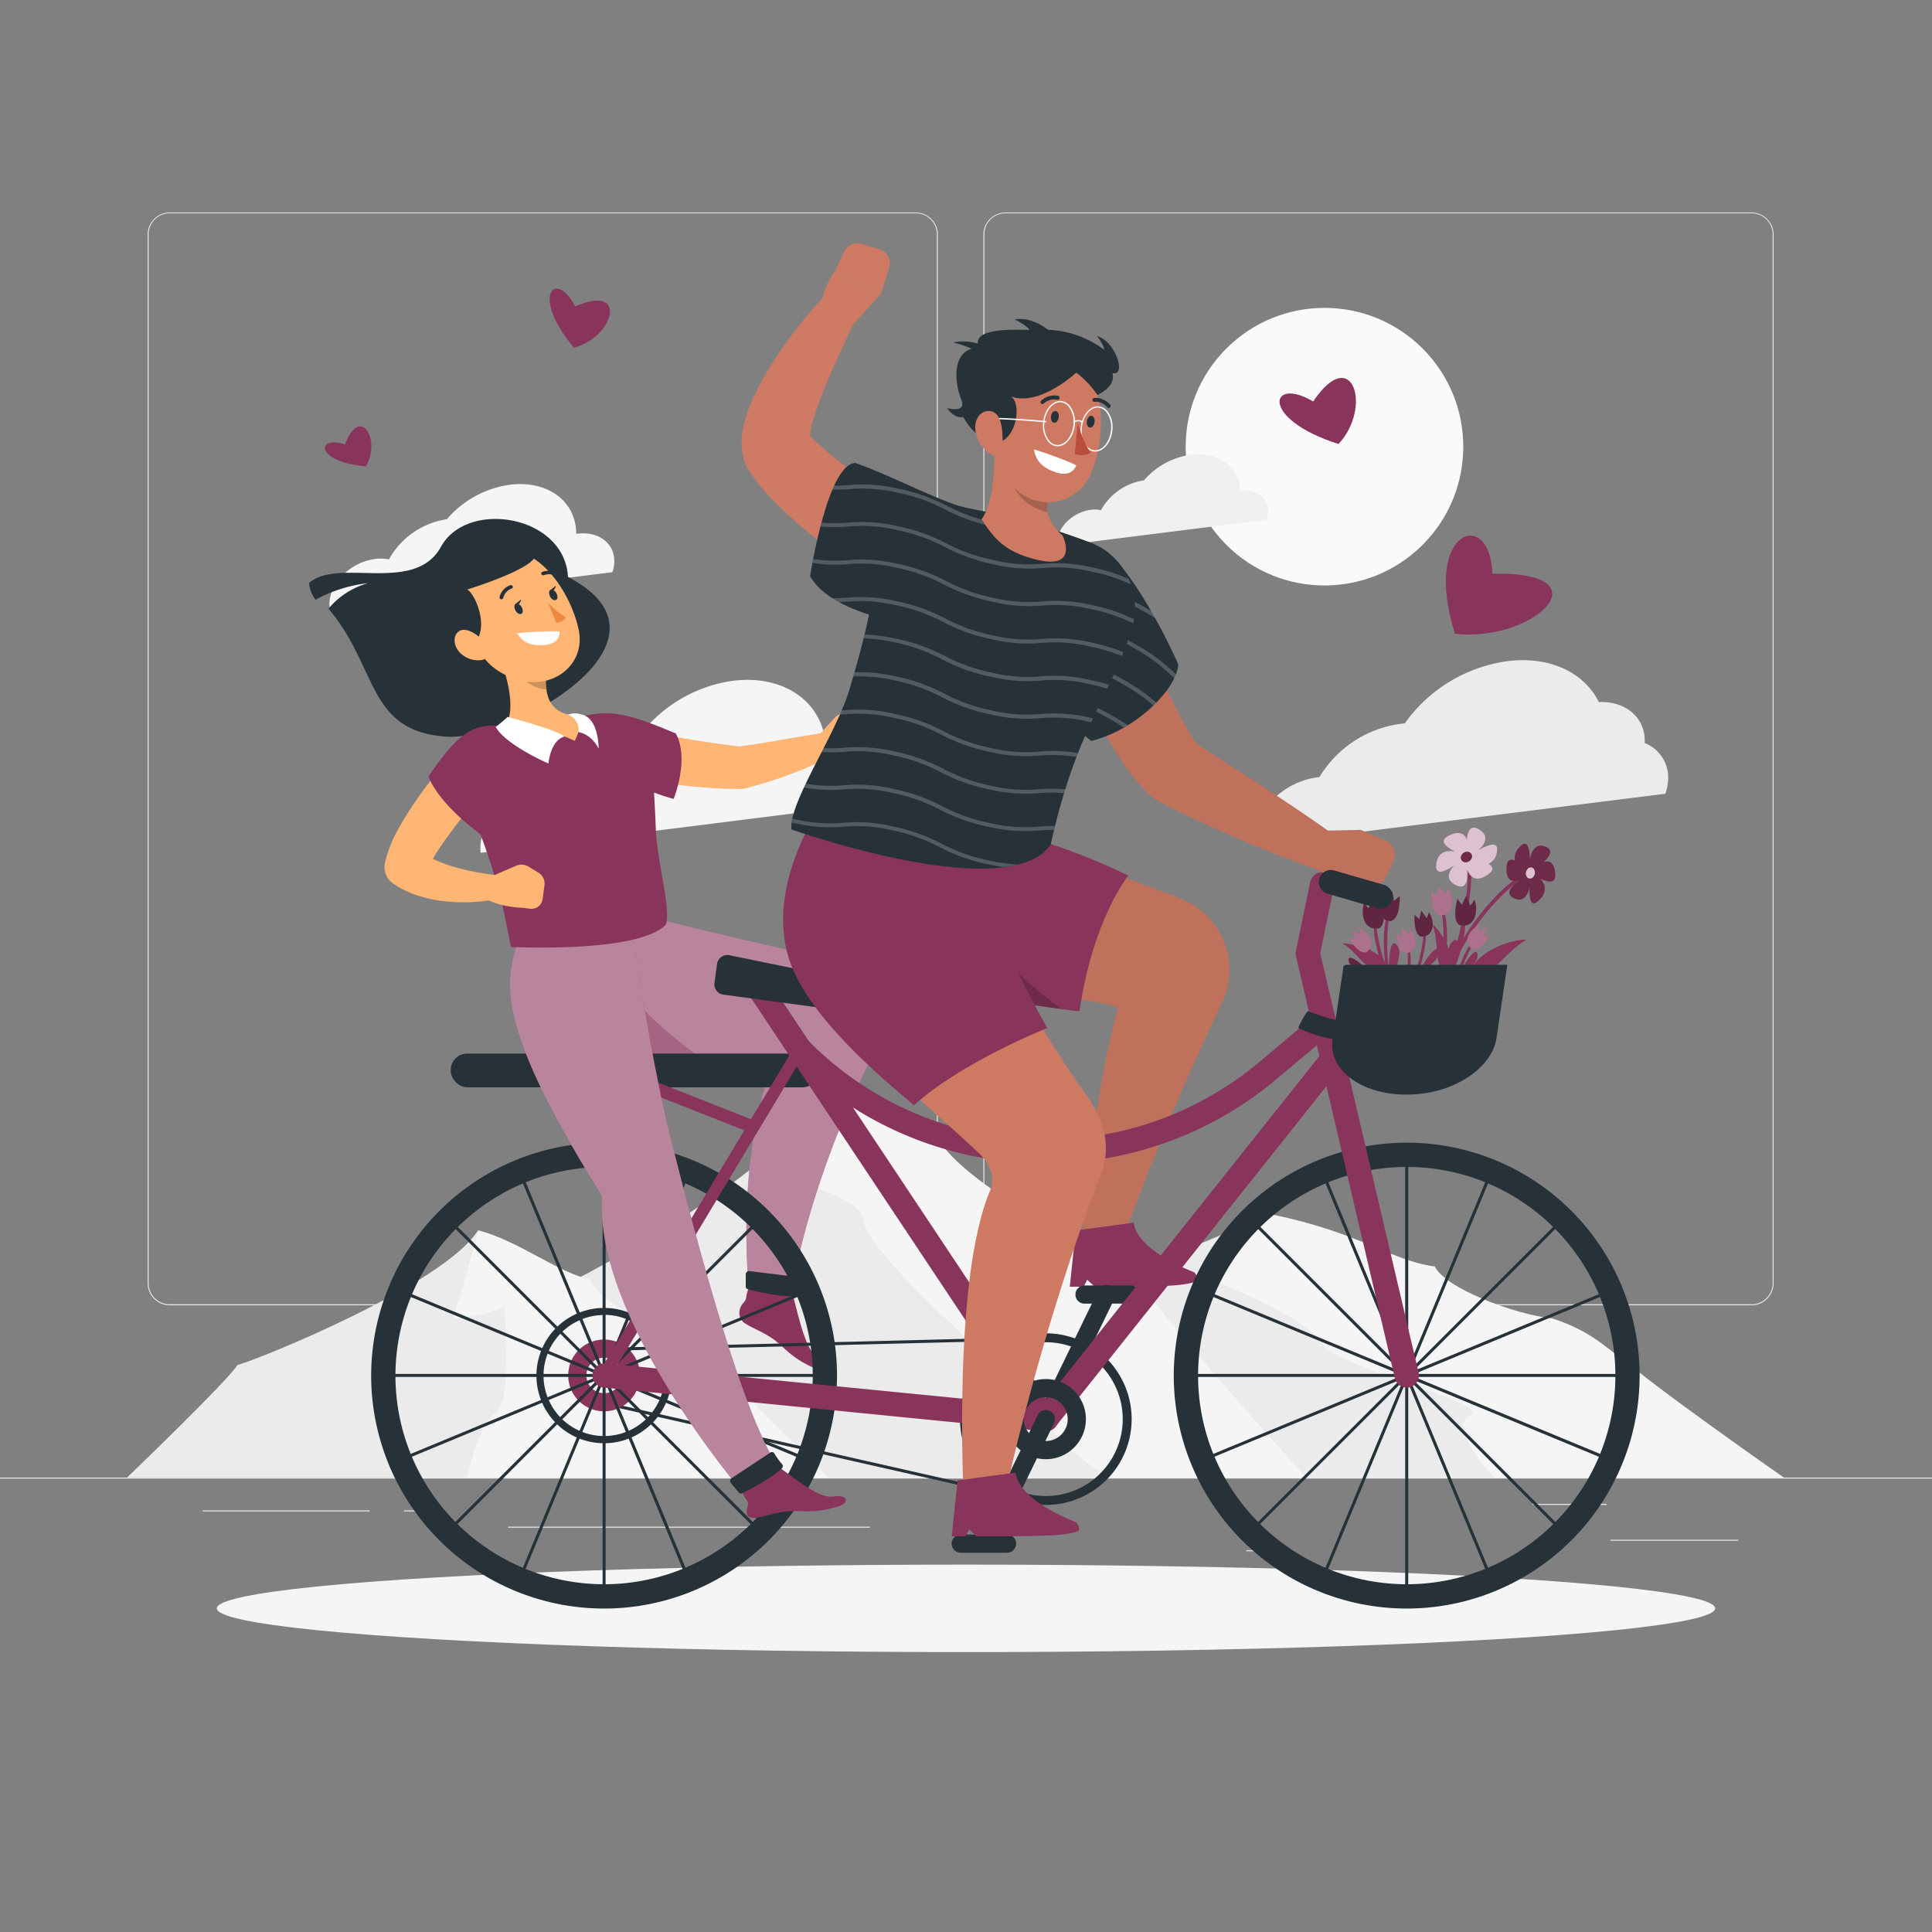 <svg xmlns="http://www.w3.org/2000/svg" viewBox="0 0 500 500"><rect x="0" y="0" width="500" height="500" fill="#808080" stroke="none"/><g id="freepik--background-complete--inject-123"><rect y="382.4" width="500" height="0.25" style="fill:#ebebeb"></rect><rect x="416.78" y="398.49" width="33.12" height="0.25" style="fill:#ebebeb"></rect><rect x="322.53" y="401.21" width="8.69" height="0.25" style="fill:#ebebeb"></rect><rect x="396.59" y="389.21" width="19.19" height="0.25" style="fill:#ebebeb"></rect><rect x="52.46" y="390.89" width="43.19" height="0.25" style="fill:#ebebeb"></rect><rect x="104.56" y="390.89" width="6.33" height="0.25" style="fill:#ebebeb"></rect><rect x="131.47" y="395.11" width="93.68" height="0.25" style="fill:#ebebeb"></rect><path d="M237,337.8H43.91a5.71,5.71,0,0,1-5.7-5.71V60.66A5.71,5.71,0,0,1,43.91,55H237a5.71,5.71,0,0,1,5.71,5.71V332.09A5.71,5.71,0,0,1,237,337.8ZM43.91,55.2a5.46,5.46,0,0,0-5.45,5.46V332.09a5.46,5.46,0,0,0,5.45,5.46H237a5.47,5.47,0,0,0,5.46-5.46V60.66A5.47,5.47,0,0,0,237,55.2Z" style="fill:#ebebeb"></path><path d="M453.31,337.8H260.21a5.72,5.72,0,0,1-5.71-5.71V60.66A5.72,5.72,0,0,1,260.21,55h193.1A5.71,5.71,0,0,1,459,60.66V332.09A5.71,5.71,0,0,1,453.31,337.8ZM260.21,55.2a5.47,5.47,0,0,0-5.46,5.46V332.09a5.47,5.47,0,0,0,5.46,5.46h193.1a5.47,5.47,0,0,0,5.46-5.46V60.66a5.47,5.47,0,0,0-5.46-5.46Z" style="fill:#ebebeb"></path><circle cx="342.78" cy="115.6" r="35.92" transform="translate(18.65 276.24) rotate(-45)" style="fill:#fafafa"></circle><path d="M420,351.42c-2.55-.48-6.57-6.49-18.22-10.19-10.22-1.11-27.93-8-30.43-13.46-11.38-1.49-19.07-8.73-42.23-13.47l-25,14.56-4.77,53.54H461.67S423.86,356,420,351.42Z" style="fill:#f5f5f5"></path><path d="M342.11,347.08c-6.68-7.56-28.48-15.82-28.48-15.82s-.68-4.35,15.44-17c-33.37,13.45-83,35.64-90.87,37.12-3.92,4.54-41.72,31-41.72,31H386.74s-12.6-12.93-6.24-16.14S342.34,353.26,342.11,347.08Z" style="fill:#ebebeb"></path><path d="M298.28,336c-2.29-.73-6.44-9.73-17-15.28C272.15,319,245.38,302.1,242.62,294c-2.39-3.67-20.46-9.67-27.93-13.62l-6.58,31.11-12.34,71H338.11S302.19,342.77,298.28,336Z" style="fill:#f5f5f5"></path><path d="M223.51,315.85c0-4.7-12.86-8.55-12.86-8.55s.49-1.05,4-27c-9.39,22.22-69.07,53.42-75.78,55.64-3,6.8-33.33,46.43-33.33,46.43h182s-11.55-5.08-20.67-19.52C263.46,357.37,224.35,325.11,223.51,315.85Z" style="fill:#ebebeb"></path><path d="M186,353.28c-1.75-.45-4.5-6.1-12.49-9.57-7-1-19.13-7.55-20.84-12.66-7.79-1.39-18.35-9.92-28.93-12.65l-6.84,19.5-13.54,44.5H214.56S188.66,357.55,186,353.28Z" style="fill:#f5f5f5"></path><path d="M130.56,337.9c-3,2.32-13.37,3.48-13.37,3.48s2.33-6.73,6.53-23c-8.55,13.93-56.89,33.49-62.25,34.88-2.69,4.27-28.58,29.12-28.58,29.12h88s2.88-13.62,7.24-16.64S130.72,343.71,130.56,337.9Z" style="fill:#ebebeb"></path><path d="M214.06,193.86c-.13,0-.26,0-.39.06,0-11.66-10.27-19.46-24-17.73a36.72,36.72,0,0,0-22.8,12.49,28.83,28.83,0,0,0-21,14.56,15.1,15.1,0,0,0-5-.16c-8.21,1-15.59,7.77-16.46,15a11.51,11.51,0,0,0,0,2.62l102.4-12.89a13.27,13.27,0,0,0,.62-2.69C228.22,197.89,222.27,192.83,214.06,193.86Z" style="fill:#f5f5f5"></path><path d="M321.1,127.08l-.2,0c0-6.18-5.45-10.31-12.74-9.39a19.49,19.49,0,0,0-12.09,6.62,15.25,15.25,0,0,0-11.13,7.71,8.08,8.08,0,0,0-2.66-.08c-4.35.55-8.26,4.12-8.72,8a5.89,5.89,0,0,0,0,1.39l54.26-6.83a7.06,7.06,0,0,0,.33-1.43C328.61,129.22,325.46,126.53,321.1,127.08Z" style="fill:#f0f0f0"></path><path d="M149.4,138.12a1.51,1.51,0,0,0-.28,0c0-8.34-7.34-13.91-17.17-12.67a26.26,26.26,0,0,0-16.3,8.92,20.63,20.63,0,0,0-15,10.4,10.87,10.87,0,0,0-3.58-.11c-5.87.74-11.14,5.55-11.76,10.76a8.38,8.38,0,0,0,0,1.87l73.17-9.21a9.32,9.32,0,0,0,.45-1.93C159.52,141,155.27,137.38,149.4,138.12Z" style="fill:#f5f5f5"></path><path d="M425.65,192.29h0c.32-6.4-4.73-10.88-11.87-10.6-3.74-7.58-12.67-12-23.75-10.57a39.06,39.06,0,0,0-26.48,16.11c-.41,0-.83.07-1.24.12a28.93,28.93,0,0,0-20.84,13.76l-.46.05c-8.21,1-15.58,7.77-16.46,15a10.88,10.88,0,0,0,0,2.61L431,205.42a13.52,13.52,0,0,0,.62-2.7A9.63,9.63,0,0,0,425.65,192.29Z" style="fill:#ebebeb"></path></g><g id="freepik--Shadow--inject-123"><ellipse id="freepik--path--inject-123" cx="250" cy="416.24" rx="193.89" ry="11.32" style="fill:#f5f5f5"></ellipse></g><g id="freepik--Characters--inject-123"><path d="M115.41,190.64c-20.55-1.44-17.55-18-30.4-33.11a20.41,20.41,0,0,1,10.22-6.6,36.42,36.42,0,0,0-13.56,4.28A8,8,0,0,1,80,150.86c7.58-6.63,27.34,3,34.12-9.35s32-8.23,32.88,7.81C178.61,165.8,132.29,191.82,115.41,190.64Z" style="fill:#263238"></path><path d="M211.07,354.19c-6.84-2.86-8.22-6-11.74-8.16-3-1.87-4-2-6.42-3.47-2-1.23-2.07-3.8-.35-5.57.85-.89.37-1.86,1.22-3.59l11.2,1.21c1,2.59,3,14.49,6.52,16.66C214.89,353.35,213.8,355.34,211.07,354.19Z" style="fill:#89345B"></path><path d="M162.12,235.86l-2.55,32.27c7.11,5.08,12.55,11,40.84,5.87-10.25,25.67-6.62,59.4-6.62,59.4,3.22,1.26,9.3,1.86,11.19,1.21,1.76-14,10.68-43.64,24.27-67.7a11.71,11.71,0,0,0-7.79-17.22C195.27,244.14,162.12,235.86,162.12,235.86Z" style="fill:#89345B"></path><path d="M162.12,235.86l-2.55,32.27c7.11,5.08,12.55,11,40.84,5.87-10.25,25.67-6.62,59.4-6.62,59.4,3.22,1.26,9.3,1.86,11.19,1.21,1.76-14,10.68-43.64,24.27-67.7a11.71,11.71,0,0,0-7.79-17.22C195.27,244.14,162.12,235.86,162.12,235.86Z" style="fill:#fff;opacity:0.4"></path><path d="M206.52,331.19a19.09,19.09,0,0,0-.29,3.5.85.85,0,0,1-.9.78c-4.2.1-10-1.33-11.8-1.82A.72.72,0,0,1,193,333l0-3.3a.87.87,0,0,1,1-.74l11.8,1.46A.73.73,0,0,1,206.52,331.19Z" style="fill:#263238"></path><path d="M161.59,256l-1.1.45-.93,11.72c5.53,3.94,10.05,8.38,25.05,7.77A112.92,112.92,0,0,1,161.59,256Z" style="fill:#89345B;opacity:0.4"></path><path d="M164.11,188.78l6.87,1.28c2.32.42,4.64.81,7,1.2,4.65.77,9.29,1.44,13.92,1.94l-1.34.09c1.93-.28,3.88-.52,5.83-.84s3.92-.61,5.89-1l5.94-1c2-.32,4-.68,5.95-1l.08,0a3.08,3.08,0,0,1,1.91,5.75c-1.89,1-3.75,1.9-5.67,2.75s-3.84,1.63-5.8,2.37-3.93,1.43-5.94,2.05-4,1.21-6.11,1.72a3.42,3.42,0,0,1-.83.1h-.5c-2.52,0-5.05-.09-7.55-.28s-5-.38-7.46-.69-4.95-.64-7.41-1.05-4.86-.87-7.4-1.49a6.12,6.12,0,0,1,2.53-12Z" style="fill:#ffb573"></path><path d="M151.44,185.23c7-1.62,11.94-.23,23.45,4.58,3.65,6.62-.55,16.94-.55,16.94S148.62,200.45,151.44,185.23Z" style="fill:#89345B"></path><path d="M222.14,184.93l-3-.37a3.47,3.47,0,0,0-3,1.1l-3.55,3.87a6.46,6.46,0,0,0-1.56,5.73l.27,1.28c4.87.94,10.84-1.63,10.84-1.63l1.78-.54a2.9,2.9,0,0,0,2-3.59l-1-3.54A3.33,3.33,0,0,0,222.14,184.93Z" style="fill:#ffb573"></path><path d="M345.42,216.26h0c-3-2.24-6.13-4.36-9.22-6.47s-6.23-4.16-9.35-6.21-6.24-4.06-9.36-6l-4.61-3c-1.08-.72-2.16-1.42-3.15-2.1a28.72,28.72,0,0,1-2-3c-.82-1.37-1.69-2.86-2.5-4.42s-1.63-3.17-2.41-4.82-1.59-3.3-2.35-5c-1.53-3.38-3.06-6.8-4.54-10.25l-4.43-10.29-.05-.12A9.91,9.91,0,0,0,273,162c1.43,3.85,2.94,7.42,4.56,11.08s3.33,7.23,5.2,10.79q1.38,2.68,2.87,5.36t3.17,5.34c1.12,1.78,2.29,3.58,3.66,5.4a40.79,40.79,0,0,0,5.08,5.73l.42.39a5.24,5.24,0,0,0,.93.67c1.88,1.06,3.61,2,5.35,2.84l5.17,2.49c3.42,1.64,6.89,3.14,10.34,4.66s6.95,2.92,10.46,4.31,7,2.72,10.63,3.93a5,5,0,0,0,4.54-8.7Z" style="fill:#bf715c"></path><path d="M341.16,215l11.11-.23-3.47,12.86s-10.08-1-10.4-6.45Z" style="fill:#bf715c"></path><path d="M360.65,222.73l-2,4.3a3.85,3.85,0,0,1-4.52,2.11l-5.36-1.47,3.47-12.86,6.42,2.79A3.85,3.85,0,0,1,360.65,222.73Z" style="fill:#bf715c"></path><path d="M265.56,153.19c.33,5.64-.16,11.29,2,17.13,2.07,5.5,8.59,16.77,14.84,21.43,12.48-3.08,22.59-14.37,22.5-19.89-4.64-10.52-13.79-26.71-19.78-30C279.94,139.08,269,145.69,265.56,153.19Z" style="fill:#263238"></path><g style="opacity:0.2"><path d="M280.9,141.36a12.66,12.66,0,0,0-1.75.36,37.66,37.66,0,0,0,8.37,2.82l1.14.28q-.75-.8-1.47-1.44A35.83,35.83,0,0,1,280.9,141.36Z" style="fill:#fff"></path><path d="M272.59,149.13a39.6,39.6,0,0,0,11.91,4.64,38.81,38.81,0,0,1,11.65,4.54c1.05.59,2,1.15,2.85,1.69l-1.06-1.88-1.28-.73a40.16,40.16,0,0,0-11.91-4.64,39.08,39.08,0,0,1-11.65-4.54q-1.39-.78-2.55-1.5c-.27.24-.53.5-.79.75C270.61,148,271.55,148.55,272.59,149.13Z" style="fill:#fff"></path><path d="M281.73,162a38.9,38.9,0,0,1-11.65-4.54c-1.75-1-3.2-1.88-4.45-2.74,0,.43,0,.87,0,1.3,1.13.75,2.4,1.53,3.9,2.36A39.91,39.91,0,0,0,281.49,163a39.05,39.05,0,0,1,11.64,4.53,46.33,46.33,0,0,1,10.59,7.85l.2.19c.17-.35.32-.69.45-1a47.38,47.38,0,0,0-10.72-7.93A40.29,40.29,0,0,0,281.73,162Z" style="fill:#fff"></path><path d="M278.71,171.21a39,39,0,0,1-11.65-4.54l-.58-.33c.09.46.2.92.31,1.39a39.92,39.92,0,0,0,11.68,4.51,38.46,38.46,0,0,1,11.65,4.54,45.94,45.94,0,0,1,8.4,5.83l.74-.75a46.69,46.69,0,0,0-8.63-6A40.09,40.09,0,0,0,278.71,171.21Z" style="fill:#fff"></path><path d="M287.61,185.09a39.91,39.91,0,0,0-11.92-4.65c-1.07-.25-2.16-.51-3.37-.88l.85,1.34c.79.21,1.54.39,2.28.57A38.46,38.46,0,0,1,287.1,186c1.45.81,2.7,1.57,3.8,2.3.34-.2.67-.39,1-.6C290.69,186.89,289.28,186,287.61,185.09Z" style="fill:#fff"></path></g><path d="M255.61,215.59l-28.44-.92c-3.42,22.62-1,38.9,25.46,41.45,7.69.75,27.9,1.79,36.73,4.57-7.05,25.7-9.46,60.44-9.46,60.44l11.15-1.59a647.72,647.72,0,0,1,25.13-59.87,19.8,19.8,0,0,0-10.52-27.05C280.91,222.89,255.61,215.59,255.61,215.59Z" style="fill:#bf715c"></path><path d="M260.2,215.22C275.71,218.43,292,226.6,292,226.6s-9.15,11.17-12.63,35.12c-6.61-.55-48.85-7.23-48.85-7.23-14.22-5.5-7.52-48.9-7.52-48.9Z" style="fill:#89345B"></path><path d="M250.91,236.14,240.43,256c10.33,1.62,26.18,4.05,34.42,5.15C268.87,257,258.26,248.35,250.91,236.14Z" style="opacity:0.2"></path><path d="M309,329.23s-14.64-5.34-15.6-12.79l-15,2L276.86,333h3.6l.91-1.8,1.93,1.8c19.54,0,22.82-.21,26.44-1.41A2.32,2.32,0,0,0,309,329.23Z" style="fill:#89345B"></path><rect x="116.65" y="272.66" width="95.23" height="8.74" rx="4.25" style="fill:#263238"></rect><path d="M194.61,293.18a1.64,1.64,0,0,1-.61-.11L160.13,279.7a1.65,1.65,0,1,1,1.22-3.07L195.22,290a1.65,1.65,0,0,1-.61,3.18Z" style="fill:#89345B"></path><path d="M268.48,388.92h-.09L155.2,363.28a.39.39,0,1,1,.17-.77l113.19,25.64a.4.4,0,0,1,.3.47A.39.39,0,0,1,268.48,388.92Z" style="fill:#263238"></path><path d="M157.81,349.57a.38.38,0,0,1-.39-.38.39.39,0,0,1,.38-.4L269.42,346a.39.39,0,0,1,.4.38.38.38,0,0,1-.38.4l-111.62,2.79Z" style="fill:#263238"></path><path d="M270.66,369.62a2.34,2.34,0,0,0,2.11-1.33l15.67-32.23a2.35,2.35,0,1,0-4.22-2.06l-15.68,32.24a2.36,2.36,0,0,0,2.12,3.38Z" style="fill:#263238"></path><path d="M280.67,337.38h12a2.35,2.35,0,0,0,0-4.7h-12a2.35,2.35,0,0,0,0,4.7Z" style="fill:#263238"></path><path d="M364.06,302a54,54,0,1,1-54,54,54.06,54.06,0,0,1,54-54m0-6.27A60.28,60.28,0,1,0,424.33,356a60.28,60.28,0,0,0-60.27-60.28Z" style="fill:#263238"></path><path d="M364.06,411.93a.4.4,0,0,1-.4-.39V300.38a.4.4,0,0,1,.79,0V411.54A.4.4,0,0,1,364.06,411.93Z" style="fill:#263238"></path><path d="M419.63,356.35H308.48a.39.39,0,0,1,0-.78H419.63a.39.39,0,1,1,0,.78Z" style="fill:#263238"></path><path d="M403.35,395.65a.39.39,0,0,1-.27-.11l-78.6-78.6a.4.4,0,0,1,0-.56.39.39,0,0,1,.55,0l78.6,78.6a.4.4,0,0,1,0,.56A.43.43,0,0,1,403.35,395.65Z" style="fill:#263238"></path><path d="M324.76,395.65a.43.43,0,0,1-.28-.11.4.4,0,0,1,0-.56l78.6-78.6a.39.39,0,0,1,.55,0,.4.4,0,0,1,0,.56L325,395.54A.39.39,0,0,1,324.76,395.65Z" style="fill:#263238"></path><path d="M342.79,407.7l-.15,0a.4.4,0,0,1-.22-.51L385,304.46a.39.39,0,0,1,.51-.21.39.39,0,0,1,.22.51L343.15,407.45A.38.38,0,0,1,342.79,407.7Z" style="fill:#263238"></path><path d="M415.4,377.62a.4.4,0,0,1-.15,0L312.56,335.05a.38.38,0,0,1-.21-.51.39.39,0,0,1,.51-.21l102.69,42.54a.38.38,0,0,1,.21.51A.39.39,0,0,1,415.4,377.62Z" style="fill:#263238"></path><path d="M385.32,407.7a.38.38,0,0,1-.36-.25L342.42,304.76a.39.39,0,0,1,.22-.51.39.39,0,0,1,.51.21l42.54,102.7a.4.4,0,0,1-.22.51Z" style="fill:#263238"></path><path d="M312.71,377.62a.39.39,0,0,1-.36-.24.38.38,0,0,1,.21-.51l102.69-42.54a.39.39,0,0,1,.51.21.38.38,0,0,1-.21.51L312.86,377.59A.4.4,0,0,1,312.71,377.62Z" style="fill:#263238"></path><path d="M156.34,302a54,54,0,1,1-54,54,54.07,54.07,0,0,1,54-54m0-6.27A60.28,60.28,0,1,0,216.62,356a60.28,60.28,0,0,0-60.28-60.28Z" style="fill:#263238"></path><path d="M156.34,340.28A15.68,15.68,0,1,1,140.66,356a15.7,15.7,0,0,1,15.68-15.68m0-1.83A17.51,17.51,0,1,0,173.85,356a17.51,17.51,0,0,0-17.51-17.51Z" style="fill:#263238"></path><path d="M156.34,365.25a9.29,9.29,0,1,1,9.29-9.29A9.3,9.3,0,0,1,156.34,365.25Zm0-13.88a4.59,4.59,0,1,0,4.59,4.59A4.59,4.59,0,0,0,156.34,351.37Z" style="fill:#89345B"></path><path d="M270.66,347.37a19.9,19.9,0,1,1-19.9,19.9,19.92,19.92,0,0,1,19.9-19.9m0-2.31a22.21,22.21,0,1,0,22.21,22.21,22.21,22.21,0,0,0-22.21-22.21Z" style="fill:#263238"></path><path d="M156.34,411.93a.4.4,0,0,1-.39-.39V300.38a.4.4,0,0,1,.39-.39.39.39,0,0,1,.39.39V411.54A.39.39,0,0,1,156.34,411.93Z" style="fill:#263238"></path><path d="M211.92,356.35H100.77a.39.39,0,1,1,0-.78H211.92a.39.39,0,0,1,0,.78Z" style="fill:#263238"></path><path d="M195.64,395.65a.43.43,0,0,1-.28-.11l-78.59-78.6a.39.39,0,0,1,0-.56.39.39,0,0,1,.55,0l78.6,78.6a.4.4,0,0,1,0,.56A.43.43,0,0,1,195.64,395.65Z" style="fill:#263238"></path><path d="M117,395.65a.39.39,0,0,1-.27-.67l78.59-78.6a.4.4,0,1,1,.56.56l-78.6,78.6A.43.43,0,0,1,117,395.65Z" style="fill:#263238"></path><path d="M135.07,407.7l-.15,0a.4.4,0,0,1-.21-.51l42.54-102.7a.39.39,0,0,1,.51-.21.38.38,0,0,1,.21.51L135.44,407.45A.4.4,0,0,1,135.07,407.7Z" style="fill:#263238"></path><path d="M207.69,377.62a.4.4,0,0,1-.15,0L104.85,335.05a.39.39,0,0,1-.22-.51.4.4,0,0,1,.52-.21l102.69,42.54a.39.39,0,0,1-.15.75Z" style="fill:#263238"></path><path d="M177.61,407.7a.38.38,0,0,1-.36-.25L134.71,304.76a.39.39,0,0,1,.21-.51.4.4,0,0,1,.52.21L178,407.16a.39.39,0,0,1-.21.51Z" style="fill:#263238"></path><path d="M105,377.62a.4.4,0,0,1-.37-.24.39.39,0,0,1,.22-.51l102.69-42.54a.39.39,0,0,1,.3.72L105.15,377.59A.4.4,0,0,1,105,377.62Z" style="fill:#263238"></path><path d="M156.34,357.53a1.48,1.48,0,0,1-.8-.23,1.56,1.56,0,0,1-.54-2.15l50.68-84.36a1.57,1.57,0,1,1,2.69,1.61l-50.68,84.37A1.58,1.58,0,0,1,156.34,357.53Z" style="fill:#89345B"></path><path d="M364.05,359.1a3.15,3.15,0,0,1-3.05-2.42L335.39,247.44a3.23,3.23,0,0,1,0-1.35l3.7-17.84a3.13,3.13,0,0,1,6.14,1.27l-3.56,17.17,25.46,108.55a3.14,3.14,0,0,1-2.34,3.77A3,3,0,0,1,364.05,359.1Z" style="fill:#89345B"></path><path d="M270.66,370.4h-.31L156,359.08a3.14,3.14,0,0,1,.62-6.24L271,364.15a3.13,3.13,0,0,1-.31,6.25Z" style="fill:#89345B"></path><path d="M270.66,370.4h-.14a3.1,3.1,0,0,1-2.47-1.4l-76-114.19a3.14,3.14,0,1,1,5.22-3.48L270.88,362l70.83-89a3.14,3.14,0,0,1,4.91,3.9l-73.51,92.4A3.13,3.13,0,0,1,270.66,370.4Z" style="fill:#89345B"></path><path d="M270.6,301.08c-1.38,0-2.77,0-4.15-.09a92.67,92.67,0,0,1-61.65-27.18,3.14,3.14,0,0,1,4.44-4.43,86.17,86.17,0,0,0,117,5.19l14.45-12.12a3.14,3.14,0,0,1,4,4.81l-14.46,12.11A92.66,92.66,0,0,1,270.6,301.08Z" style="fill:#89345B"></path><path d="M380.66,252.52c-.85-4.18,8-9.33,14.43-9.37C388.62,247,386.33,253.34,380.66,252.52Z" style="fill:#89345B"></path><path d="M374.75,252.79c2.76-2.15,0-10.11-4-13.57C372.73,245.11,370.78,250.27,374.75,252.79Z" style="fill:#89345B"></path><path d="M358.19,251c2.24-2.77-4.66-6.6-10.89-6.89C352.29,246.94,352.39,251.27,358.19,251Z" style="fill:#89345B"></path><path d="M376.25,250l-.87-.32c3.57-9.51,13.5-21.35,20.44-24.37l.37.86C389.56,229.09,379.69,240.89,376.25,250Z" style="fill:#89345B"></path><path d="M392,222.69a4.18,4.18,0,0,1,1.37-3.56c2-2.19,2.49.72,2.58,3.3.4-2.24,1.53-4.44,4.22-3.22,1.88.86.83,2.49-.64,3.88,1.38-.43,2.69,0,2.95,2.88.26,3-2.07,2.34-3.92,1.34,1.31,1.37,2.12,3.49-.41,5.82-2.06,1.89-2.38-.83-2.29-3.37-.57,2.11-1.83,4-4.3,2.55-2.16-1.25-.09-3.22,1.85-4.57-1.8.62-3.75.36-3.51-3.33C390,222.44,391,222.22,392,222.69Z" style="fill:#89345B"></path><path d="M392,222.69a4.18,4.18,0,0,1,1.37-3.56c2-2.19,2.49.72,2.58,3.3.4-2.24,1.53-4.44,4.22-3.22,1.88.86.83,2.49-.64,3.88,1.38-.43,2.69,0,2.95,2.88.26,3-2.07,2.34-3.92,1.34,1.31,1.37,2.12,3.49-.41,5.82-2.06,1.89-2.38-.83-2.29-3.37-.57,2.11-1.83,4-4.3,2.55-2.16-1.25-.09-3.22,1.85-4.57-1.8.62-3.75.36-3.51-3.33C390,222.44,391,222.22,392,222.69Z" style="opacity:0.2"></path><path d="M395.18,225.11a1.65,1.65,0,0,0,.1,2,1.09,1.09,0,0,0,1.67-.37,1.65,1.65,0,0,0-.1-2A1.09,1.09,0,0,0,395.18,225.11Z" style="fill:#89345B"></path><path d="M395.18,225.11a1.65,1.65,0,0,0,.1,2,1.09,1.09,0,0,0,1.67-.37,1.65,1.65,0,0,0-.1-2A1.09,1.09,0,0,0,395.18,225.11Z" style="fill:#fff;opacity:0.7"></path><path d="M374,256.88l-.86-.34c3.29-8.52,8.47-27.44,6.13-34.63l.88-.29C382.55,229,377.32,248.25,374,256.88Z" style="fill:#89345B"></path><path d="M385.22,223.55a3.74,3.74,0,0,0,2.19-3.14c.56-2.92-2.37-1.77-4.72-.44,1.71-1.57,2.86-3.76-.09-5.43-2.06-1.17-2.78.63-3,2.68-.59-1.44-1.91-2.32-4.6-1-2.88,1.42-.64,3.07,1.53,4.14-2.11-.39-4.57.06-4.86,3.54-.25,2.82,2.39,1.61,4.58.14-1.47,1.65-2.25,3.77.73,5.14,2.62,1.2,2.92-1.69,2.76-4.11.71,1.9,2.3,3.46,5.4,1.23C386.81,225.12,386.37,224.22,385.22,223.55Z" style="fill:#89345B"></path><path d="M385.22,223.55a3.74,3.74,0,0,0,2.19-3.14c.56-2.92-2.37-1.77-4.72-.44,1.71-1.57,2.86-3.76-.09-5.43-2.06-1.17-2.78.63-3,2.68-.59-1.44-1.91-2.32-4.6-1-2.88,1.42-.64,3.07,1.53,4.14-2.11-.39-4.57.06-4.86,3.54-.25,2.82,2.39,1.61,4.58.14-1.47,1.65-2.25,3.77.73,5.14,2.62,1.2,2.92-1.69,2.76-4.11.71,1.9,2.3,3.46,5.4,1.23C386.81,225.12,386.37,224.22,385.22,223.55Z" style="fill:#fff;opacity:0.7"></path><path d="M380.86,222.12a1.69,1.69,0,0,1-1.87,1,1.19,1.19,0,0,1-.83-1.66,1.66,1.66,0,0,1,1.86-1A1.2,1.2,0,0,1,380.86,222.12Z" style="fill:#89345B"></path><path d="M380.86,222.12a1.69,1.69,0,0,1-1.87,1,1.19,1.19,0,0,1-.83-1.66,1.66,1.66,0,0,1,1.86-1A1.2,1.2,0,0,1,380.86,222.12Z" style="opacity:0.2"></path><path d="M360.61,259c-1.79-4.93-1.5-17.54.93-14.39s-3.49,9.69.24,14.16C361.15,260.08,360.61,259,360.61,259Z" style="fill:#89345B"></path><path d="M365.61,255.61c.89-4.12,6.51-12.58,6.81-9.4s-6.54,5.1-5.92,9.75C365.49,256.61,365.61,255.61,365.61,255.61Z" style="fill:#89345B"></path><path d="M366.22,254.24c1.49-2.08,6.65-5.45,6.06-3.6s-4.88,1.27-5.65,4C365.91,254.77,366.22,254.24,366.22,254.24Z" style="fill:#89345B"></path><path d="M366.22,254.24c1.49-2.08,6.65-5.45,6.06-3.6s-4.88,1.27-5.65,4C365.91,254.77,366.22,254.24,366.22,254.24Z" style="fill:#fff;opacity:0.3"></path><path d="M376,256.73c.71-4.16,5.94-12.88,6.38-9.71s-6.3,5.4-5.47,10C375.89,257.73,376,256.73,376,256.73Z" style="fill:#89345B"></path><path d="M362,262.94c3.65-12.55,1.95-19.52,1.95-19.52C366.22,246.37,364.9,257.3,362,262.94Z" style="fill:#89345B"></path><path d="M364.06,246.73c-1.53.17-2.5-2.23-2.78-5.35a9.86,9.86,0,0,0,1.4.94s.08-1.53.19-2.21a23,23,0,0,0,1.64,1.67,5.55,5.55,0,0,0,.33-1.54C366.24,241.65,367.6,245.83,364.06,246.73Z" style="fill:#89345B"></path><path d="M364.06,246.73c-1.53.17-2.5-2.23-2.78-5.35a9.86,9.86,0,0,0,1.4.94s.08-1.53.19-2.21a23,23,0,0,0,1.64,1.67,5.55,5.55,0,0,0,.33-1.54C366.24,241.65,367.6,245.83,364.06,246.73Z" style="fill:#fff;opacity:0.3"></path><path d="M360.44,257.35c-3-14.81-.33-22.69-.33-22.69C357.2,237.84,357.66,250.56,360.44,257.35Z" style="fill:#89345B"></path><path d="M359.69,238.36c1.78,0,2.61-2.86,2.56-6.48a11.83,11.83,0,0,1-1.5,1.25s-.27-1.75-.48-2.52c-.43.46-1.06,1.54-1.69,2.12A6.68,6.68,0,0,1,358,231C356.58,232.78,355.51,237.75,359.69,238.36Z" style="fill:#89345B"></path><path d="M359.69,238.36c1.78,0,2.61-2.86,2.56-6.48a11.83,11.83,0,0,1-1.5,1.25s-.27-1.75-.48-2.52c-.43.46-1.06,1.54-1.69,2.12A6.68,6.68,0,0,1,358,231C356.58,232.78,355.51,237.75,359.69,238.36Z" style="opacity:0.3"></path><path d="M357.86,255.85c-1.89-3.68-9.35-10.27-8.84-7.18s7.49,3.18,8.08,7.74C358.22,256.77,357.86,255.85,357.86,255.85Z" style="fill:#89345B"></path><path d="M357.86,255.85c-1.89-3.68-9.35-10.27-8.84-7.18s7.49,3.18,8.08,7.74C358.22,256.77,357.86,255.85,357.86,255.85Z" style="opacity:0.3"></path><path d="M376.33,255c1.6-2.54,7.4-6.83,6.83-4.63s-5.6,1.82-6.31,5.08C376,255.6,376.33,255,376.33,255Z" style="fill:#89345B"></path><path d="M373.45,256c2.69-3.77,5.43-14.59,2.62-12.49s.67,9.09-3.57,12C372.72,256.83,373.45,256,373.45,256Z" style="fill:#89345B"></path><path d="M359,261.8c-2.16-12.89-6.73-18.43-6.73-18.43C355.62,245,359.18,255.46,359,261.8Z" style="fill:#89345B"></path><path d="M353.83,246.3c-1.3.82-3.22-.92-4.83-3.61a10,10,0,0,0,1.67.24s-.59-1.41-.78-2.07c.52.14,1.48.65,2.2.79a5.45,5.45,0,0,0-.37-1.54C353.59,240.78,356.63,244,353.83,246.3Z" style="fill:#89345B"></path><path d="M353.83,246.3c-1.3.82-3.22-.92-4.83-3.61a10,10,0,0,0,1.67.24s-.59-1.41-.78-2.07c.52.14,1.48.65,2.2.79a5.45,5.45,0,0,0-.37-1.54C353.59,240.78,356.63,244,353.83,246.3Z" style="fill:#fff;opacity:0.3"></path><path d="M362.05,258.5c-6.56-13.61-5.95-21.9-5.95-21.9C354.08,240.4,357.67,252.61,362.05,258.5Z" style="fill:#89345B"></path><path d="M356.62,240.29c1.73-.43,1.82-3.42.87-6.92a11.42,11.42,0,0,1-1.14,1.58s-.7-1.62-1.1-2.31a25.7,25.7,0,0,1-1.11,2.46,6.12,6.12,0,0,1-1-1.54C352.22,235.66,352.42,240.73,356.62,240.29Z" style="fill:#89345B"></path><path d="M356.62,240.29c1.73-.43,1.82-3.42.87-6.92a11.42,11.42,0,0,1-1.14,1.58s-.7-1.62-1.1-2.31a25.7,25.7,0,0,1-1.11,2.46,6.12,6.12,0,0,1-1-1.54C352.22,235.66,352.42,240.73,356.62,240.29Z" style="opacity:0.3"></path><path d="M363.79,258.19c5.37-11.91,4.65-19.06,4.65-19.06C370.28,242.37,367.45,253,363.79,258.19Z" style="fill:#89345B"></path><path d="M368.09,242.43c-1.54-.05-2.17-2.56-2-5.69a11.61,11.61,0,0,0,1.25,1.13s.3-1.5.5-2.16c.36.4.87,1.36,1.4,1.88a5.79,5.79,0,0,0,.54-1.48C371,237.7,371.72,242,368.09,242.43Z" style="fill:#89345B"></path><path d="M368.09,242.43c-1.54-.05-2.17-2.56-2-5.69a11.61,11.61,0,0,0,1.25,1.13s.3-1.5.5-2.16c.36.4.87,1.36,1.4,1.88a5.79,5.79,0,0,0,.54-1.48C371,237.7,371.72,242,368.09,242.43Z" style="opacity:0.3"></path><path d="M372.17,256c3-14.81.33-22.68.33-22.68C375.41,236.46,375,249.18,372.17,256Z" style="fill:#89345B"></path><path d="M372.92,237c-1.78,0-2.61-2.86-2.56-6.48a11.22,11.22,0,0,0,1.5,1.24s.27-1.74.48-2.51c.43.45,1.06,1.54,1.69,2.11a6.59,6.59,0,0,0,.57-1.73C376,231.4,377.1,236.37,372.92,237Z" style="fill:#89345B"></path><path d="M372.92,237c-1.78,0-2.61-2.86-2.56-6.48a11.22,11.22,0,0,0,1.5,1.24s.27-1.74.48-2.51c.43.45,1.06,1.54,1.69,2.11a6.59,6.59,0,0,0,.57-1.73C376,231.4,377.1,236.37,372.92,237Z" style="fill:#fff;opacity:0.3"></path><path d="M375.69,261c2.16-12.89,6.72-18.43,6.72-18.43C379.08,244.27,375.53,254.69,375.69,261Z" style="fill:#89345B"></path><path d="M380.87,245.53c1.31.82,3.22-.92,4.83-3.61a9.91,9.91,0,0,1-1.67.24s.59-1.41.78-2.07c-.51.14-1.47.65-2.2.79a5.82,5.82,0,0,1,.37-1.54C381.11,240,378.07,243.19,380.87,245.53Z" style="fill:#89345B"></path><path d="M380.87,245.53c1.31.82,3.22-.92,4.83-3.61a9.91,9.91,0,0,1-1.67.24s.59-1.41.78-2.07c-.51.14-1.47.65-2.2.79a5.82,5.82,0,0,1,.37-1.54C381.11,240,378.07,243.19,380.87,245.53Z" style="fill:#fff;opacity:0.3"></path><path d="M372.65,257.73c6.56-13.61,6-21.9,6-21.9C380.63,239.63,377,251.84,372.65,257.73Z" style="fill:#89345B"></path><path d="M378.09,239.52c-1.73-.43-1.82-3.42-.88-6.92a12.49,12.49,0,0,0,1.14,1.58s.7-1.62,1.1-2.31c.3.54.64,1.75,1.11,2.46a6.12,6.12,0,0,0,1-1.54C382.49,234.89,382.29,240,378.09,239.52Z" style="fill:#89345B"></path><path d="M378.09,239.52c-1.73-.43-1.82-3.42-.88-6.92a12.49,12.49,0,0,0,1.14,1.58s.7-1.62,1.1-2.31c.3.54.64,1.75,1.11,2.46a6.12,6.12,0,0,0,1-1.54C382.49,234.89,382.29,240,378.09,239.52Z" style="opacity:0.3"></path><path d="M387.31,268.61c-1.05,7.08-9.41,13.41-20,14.5-13.32,1.38-23.71-5.49-22.43-14.07l2.8-18.82c0-.29.43-.53.87-.53h41.54Z" style="fill:#263238"></path><path d="M348.47,264.37c-4.27-.3-10-2.73-10-2.73a20.49,20.49,0,0,0-2.5,4.42,36.66,36.66,0,0,0,12.24,3.32Z" style="fill:#263238"></path><path d="M357.29,235.16a3.35,3.35,0,0,1-.88-.13l-13.13-3.83a3.14,3.14,0,0,1,1.76-6L358.17,229a3.14,3.14,0,0,1-.88,6.15Z" style="fill:#263238"></path><path d="M187.22,257.41,221.17,262a2.68,2.68,0,0,0,3-2.3l.35-2.59a2.68,2.68,0,0,0-2.12-3l-33.63-6.9a2.69,2.69,0,0,0-3.2,2.26l-.66,4.88A2.68,2.68,0,0,0,187.22,257.41Z" style="fill:#263238;fill-rule:evenodd"></path><path d="M270.66,361.6a5.67,5.67,0,1,0,5.66,5.67,5.67,5.67,0,0,0-5.66-5.67m0-4.7a10.37,10.37,0,1,1-10.37,10.37,10.36,10.36,0,0,1,10.37-10.37Z" style="fill:#263238"></path><path d="M255,401.85a2.35,2.35,0,0,0,2.12-1.32l15.67-32.24a2.35,2.35,0,1,0-4.23-2.05l-15.67,32.23a2.36,2.36,0,0,0,1.09,3.15A2.33,2.33,0,0,0,255,401.85Z" style="fill:#263238"></path><path d="M248.63,401.85h12a2.35,2.35,0,0,0,0-4.7h-12a2.35,2.35,0,1,0,0,4.7Z" style="fill:#263238"></path><path d="M243,216.87l-30.64-2.93c-12.33,19.26-9.48,38,8.79,55.43,9,8.61,20.05,17.7,32.24,29.1,2.58,2.41,4.32,6.22,2.92,9.47-10,23.13-6.85,80.77-6.85,80.77l10.88-2.95s9.14-42.21,24.62-82c2.25-5.79,1.76-12.54-3.89-20.44C262,256.68,243,216.87,243,216.87Z" style="fill:#ce7a63"></path><path d="M210.1,212.28c-3.12,6-11.3,22.09-5.28,37.65s27.81,32.64,31.71,36.12c12.11-11.1,34.5-20,34.5-20S255,238.43,253.32,223C238.27,217.24,210.1,212.28,210.1,212.28Z" style="fill:#89345B"></path><path d="M278.42,393.91s-14.64-5.34-15.6-12.79l-15,2-1.52,14.49h3.6l.91-1.8,1.93,1.8c19.54,0,22.82-.21,26.44-1.41A2.3,2.3,0,0,0,278.42,393.91Z" style="fill:#89345B"></path><path d="M247.62,131a186.33,186.33,0,0,1,34.66,9.44,18.15,18.15,0,0,1,10.63,22.3c-5.46,17.38-14.31,25.7-21,55.84-11,16-67.09-3.93-67.09-3.93-.68-6.93,11.18-24,14.89-35.78,4.09-13.79,6-21.77,6.93-31.62A18.14,18.14,0,0,1,247.62,131Z" style="fill:#263238"></path><g style="opacity:0.2"><path d="M244.67,131.89a47.12,47.12,0,0,0,12.67,4.47,40.29,40.29,0,0,0,12.76.93c.9-.06,1.8-.12,2.75-.14l-2.94-.91a39,39,0,0,1-12.35-.91,46,46,0,0,1-12.42-4.39l-.3-.14a17.82,17.82,0,0,0-2.2.1C243.34,131.23,244,131.56,244.67,131.89Z" style="fill:#fff"></path><path d="M232.07,137.21a45.72,45.72,0,0,1,12.43,4.39,47.09,47.09,0,0,0,12.68,4.47,39.92,39.92,0,0,0,12.75.93,38.61,38.61,0,0,1,12.47.91,45.29,45.29,0,0,1,10.28,3.34c-.17-.48-.36-.95-.58-1.42a46.91,46.91,0,0,0-9.48-3,40.26,40.26,0,0,0-12.76-.93,38.32,38.32,0,0,1-12.46-.9A46.07,46.07,0,0,1,245,140.65a47.09,47.09,0,0,0-12.68-4.47l-.38-.08c-.3.29-.59.59-.86.9Z" style="fill:#fff"></path><path d="M269.7,155.66a39.22,39.22,0,0,1-12.47-.91,46.07,46.07,0,0,1-12.43-4.39,47.12,47.12,0,0,0-12.67-4.47A51.62,51.62,0,0,0,227,145c-.07.34-.13.68-.19,1,1.45.16,3.1.43,5.09.85a45.63,45.63,0,0,1,12.42,4.39A47.22,47.22,0,0,0,257,155.78a40,40,0,0,0,12.76.93,38.63,38.63,0,0,1,12.47.91,44.6,44.6,0,0,1,11.05,3.71c.08-.36.14-.72.2-1.08a46.24,46.24,0,0,0-11-3.67A39.84,39.84,0,0,0,269.7,155.66Z" style="fill:#fff"></path><path d="M269.53,165.37a39.22,39.22,0,0,1-12.47-.91,46,46,0,0,1-12.42-4.39A47.22,47.22,0,0,0,232,155.6a49.59,49.59,0,0,0-6.26-1l-.18,1a49.12,49.12,0,0,1,6.22.95A45.72,45.72,0,0,1,244.17,161a47.12,47.12,0,0,0,12.67,4.47,40,40,0,0,0,12.76.93,38.63,38.63,0,0,1,12.47.91,46.51,46.51,0,0,1,8.28,2.47c.14-.33.27-.65.4-1a49.18,49.18,0,0,0-8.46-2.53A39.91,39.91,0,0,0,269.53,165.37Z" style="fill:#fff"></path><path d="M244,170.73a47.09,47.09,0,0,0,12.68,4.47,40.22,40.22,0,0,0,12.75.93,38.44,38.44,0,0,1,12.47.91c1.78.37,3.3.77,4.64,1.18l.47-1c-1.41-.44-3-.86-4.89-1.26a39.88,39.88,0,0,0-12.76-.92,39.16,39.16,0,0,1-12.46-.91,46.07,46.07,0,0,1-12.43-4.39,47.09,47.09,0,0,0-12.68-4.47,45.33,45.33,0,0,0-8-1.07c-.09.35-.17.69-.26,1a41.84,41.84,0,0,1,8.09,1.05A45.72,45.72,0,0,1,244,170.73Z" style="fill:#fff"></path><path d="M282,185.71a39.91,39.91,0,0,0-12.76-.92,38.73,38.73,0,0,1-12.47-.91,46.07,46.07,0,0,1-12.43-4.39A47.12,47.12,0,0,0,231.63,175,40.46,40.46,0,0,0,221.14,174c-.1.35-.2.72-.31,1.07a39.6,39.6,0,0,1,10.58,1,45.85,45.85,0,0,1,12.43,4.39,47,47,0,0,0,12.67,4.47,40.26,40.26,0,0,0,12.76.93,38.92,38.92,0,0,1,12.47.91l.67.15.45-1Z" style="fill:#fff"></path><path d="M218.77,184.85a39.2,39.2,0,0,1,12.47.91,45.72,45.72,0,0,1,12.43,4.39,47.09,47.09,0,0,0,12.68,4.47,39.92,39.92,0,0,0,12.75.93,37.34,37.34,0,0,1,9.5.35l.39-1a37.76,37.76,0,0,0-10-.4,39.22,39.22,0,0,1-12.47-.91,46.11,46.11,0,0,1-12.42-4.39,47.22,47.22,0,0,0-12.68-4.47,40,40,0,0,0-12.76-.93l-.87.06c-.16.35-.31.71-.47,1.08Z" style="fill:#fff"></path><path d="M218.6,194.56a39.2,39.2,0,0,1,12.47.91,45.72,45.72,0,0,1,12.43,4.39,47.09,47.09,0,0,0,12.68,4.47,40,40,0,0,0,12.76.93,39.1,39.1,0,0,1,6.46,0c.11-.34.21-.69.32-1a38.84,38.84,0,0,0-6.86,0,39.16,39.16,0,0,1-12.46-.91A46.07,46.07,0,0,1,244,198.91a47.09,47.09,0,0,0-12.68-4.47,40,40,0,0,0-12.76-.93,41.82,41.82,0,0,1-5.37.1c-.17.34-.35.68-.52,1A40.91,40.91,0,0,0,218.6,194.56Z" style="fill:#fff"></path><path d="M268.7,213.92a39.2,39.2,0,0,1-12.47-.91,46.07,46.07,0,0,1-12.43-4.39,47.12,47.12,0,0,0-12.67-4.47,40,40,0,0,0-12.76-.93,37.34,37.34,0,0,1-9.83-.41l-.47,1a38.55,38.55,0,0,0,10.37.47,39.22,39.22,0,0,1,12.47.91,45.85,45.85,0,0,1,12.43,4.39A47,47,0,0,0,256,214a40.26,40.26,0,0,0,12.76.93c1.29-.09,2.56-.17,4-.15.09-.35.17-.71.26-1C271.42,213.74,270.05,213.83,268.7,213.92Z" style="fill:#fff"></path><path d="M256.06,222.72a46.11,46.11,0,0,1-12.42-4.39A47.22,47.22,0,0,0,231,213.86a40,40,0,0,0-12.76-.93,39.22,39.22,0,0,1-12.47-.91l-.67-.15c-.08.36-.14.71-.18,1l.63.14a40,40,0,0,0,12.76.93,38.75,38.75,0,0,1,12.47.91,45.72,45.72,0,0,1,12.43,4.39,47.09,47.09,0,0,0,12.68,4.47c1.45.31,2.74.53,3.91.7a31.83,31.83,0,0,0,3.74-.7A44.28,44.28,0,0,1,256.06,222.72Z" style="fill:#fff"></path></g><path d="M257.66,111.39c-.51,8.2.09,17.76-3.62,23,3,4.65,5.78,8.45,14.3,10.47s8.22-2.68,6.69-6.21c-5.31-4.61-4.57-9.21-2.39-11.56Z" style="fill:#ce7a63"></path><path d="M261.11,110.66l11.53,16.41a6.28,6.28,0,0,0-1.53,5.46,12.38,12.38,0,0,1-7.66-4.84c-3-4-3.46-8-3.21-13.52C260.55,113.07,260.83,111.91,261.11,110.66Z" style="opacity:0.2"></path><path d="M257,104.32c-.73,10-.47,14.39,3.84,20.08,6.48,8.58,18.12,6.95,21.81-2.6,3.33-8.6,4-23.42-5.19-28.58A13.74,13.74,0,0,0,257,104.32Z" style="fill:#ce7a63"></path><path d="M283.47,116.87h-.18a3.25,3.25,0,0,1-2.27-1.2,6.74,6.74,0,0,1-1.35-4.91c.28-3.22,2.36-5.72,4.61-5.6a3.28,3.28,0,0,1,2.27,1.21,6.71,6.71,0,0,1,1.34,4.9h0C287.63,114.4,285.66,116.87,283.47,116.87Zm.63-11.39c-2,0-3.85,2.33-4.1,5.3a6.4,6.4,0,0,0,1.27,4.66,2.88,2.88,0,0,0,2,1.09c2.1.14,4-2.25,4.26-5.3a6.43,6.43,0,0,0-1.27-4.66,3,3,0,0,0-2-1.09Zm3.63,5.77Z" style="fill:#fff"></path><path d="M283.92,87c2,2.57,1.79,3.49,1.79,3.49a25.77,25.77,0,0,0-14.5-5.14c-4.73-3.72-8.63-2.66-8.63-2.66s3.16,1.46,3.83,2.7c-4.45-.12-13.85-.41-13.34,3.55a12.49,12.49,0,0,0-6.36-.3,27.06,27.06,0,0,1,4.75,1.61c-5.31,1.64-4.18,9.55-2.73,13,1.61,3.85-3.58,2.38-3.58,2.38s1.63,2.72,4.12,2.3c1.09,1.6,3.11,5.91,9.14,6.51,4.68-1,6.08-10.14,3.17-11.84,5.18,1.94,12.05-1.82,16.95-6.16a24.38,24.38,0,0,1,5.48,5.78s4.86-2.08,3.9-5.66C291.67,97.38,288.64,88.23,283.92,87Z" style="fill:#263238"></path><path d="M270.59,109.28h0c-.12,0-11.65-1-14.44-.73a.15.15,0,0,1-.18-.14.17.17,0,0,1,.14-.19c2.84-.33,14,.69,14.5.73a.16.16,0,0,1,.15.18A.16.16,0,0,1,270.59,109.28Z" style="fill:#fff"></path><path d="M273.74,115.49h-.17a3.23,3.23,0,0,1-2.28-1.2,6.76,6.76,0,0,1-1.34-4.9c.27-3.14,2.23-5.61,4.42-5.61h.18a3.21,3.21,0,0,1,2.27,1.2,6.71,6.71,0,0,1,1.35,4.9h0C277.9,113,275.94,115.49,273.74,115.49Zm.63-11.39c-2,0-3.84,2.33-4.09,5.31a6.38,6.38,0,0,0,1.26,4.66,2.92,2.92,0,0,0,2,1.08c2.09.14,4-2.25,4.26-5.3a6.43,6.43,0,0,0-1.27-4.66,2.9,2.9,0,0,0-2-1.08Zm3.63,5.77h0Z" style="fill:#fff"></path><path d="M280.07,109.51a.14.14,0,0,1-.15-.1c-.29-.7-1.82-.18-1.83-.18a.16.16,0,0,1-.21-.1.16.16,0,0,1,.1-.21c.07,0,1.83-.63,2.24.37a.15.15,0,0,1-.09.21Z" style="fill:#fff"></path><path d="M278.53,120.43s-2.74-1.51-10.93-4.14c.34,2.4,1.63,4.69,5.83,6S278.53,120.43,278.53,120.43Z" style="fill:#fff"></path><path d="M252.5,111.79a9.09,9.09,0,0,0,3.62,5.61c2.41,1.62,3.41-1,3.35-4.05-.07-2.75-.47-6.57-3.18-6.95S251.9,108.9,252.5,111.79Z" style="fill:#ce7a63"></path><path d="M272,107.75c-.12.84.23,1.58.79,1.66s1.09-.56,1.21-1.4-.24-1.58-.79-1.65S272.07,106.91,272,107.75Z" style="fill:#263238"></path><path d="M281.27,109c-.12.85.24,1.59.79,1.66s1.09-.55,1.21-1.4-.24-1.58-.79-1.65S281.39,108.17,281.27,109Z" style="fill:#263238"></path><path d="M278.91,109.52s1.45,5,3.35,7.59c-1.64,1.27-4.13.4-4.13.4Z" style="fill:#ba4d3c"></path><path d="M269.65,104.56a.6.6,0,0,1-.21-.14.5.5,0,0,1,0-.71,5,5,0,0,1,4.4-1.27.5.5,0,0,1-.26,1h0a4,4,0,0,0-3.48,1A.5.5,0,0,1,269.65,104.56Z" style="fill:#263238"></path><path d="M287,105.58a.5.5,0,0,1-.44-.17,3.91,3.91,0,0,0-3.3-1.43.48.48,0,0,1-.55-.43.5.5,0,0,1,.42-.56,5,5,0,0,1,4.19,1.76.51.51,0,0,1-.05.71A.47.47,0,0,1,287,105.58Z" style="fill:#263238"></path><path d="M242.43,137.4l-.09-.05L233.12,131c-3.09-2.13-6.13-4.31-9.15-6.47-1.5-1.08-3-2.19-4.42-3.29s-2.89-2.2-4.26-3.31-2.66-2.25-3.84-3.32c-.71-.65-1.36-1.3-1.89-1.87a21.08,21.08,0,0,1,.7-3.47,80.7,80.7,0,0,1,3.15-8.87c1.23-3,2.6-6.12,4-9.2l4.28-9.26.06-.12a5,5,0,0,0-8.11-5.51c-2.56,2.68-4.82,5.4-7.07,8.24s-4.34,5.8-6.36,8.9a74.78,74.78,0,0,0-5.52,10.09,37.44,37.44,0,0,0-2.16,6.26,20.48,20.48,0,0,0-.59,4.12,15.33,15.33,0,0,0,.86,5.88,6.18,6.18,0,0,0,.57,1.19l.2.34a41.21,41.21,0,0,0,4.62,6.11c1.51,1.71,3.05,3.2,4.57,4.65s3.07,2.83,4.61,4.17,3.12,2.61,4.69,3.87c3.13,2.53,6.33,4.9,9.56,7.22s6.47,4.5,10,6.66a9.91,9.91,0,0,0,10.85-16.59Z" style="fill:#cf7a64"></path><path d="M220.57,84.24,228,76,216,70.2s-5.84,8.28-1.94,12.09Z" style="fill:#ce7a63"></path><path d="M227.53,64.48,223,63.16a3.83,3.83,0,0,0-4.54,2l-2.41,5L228,76l2.1-6.68A3.85,3.85,0,0,0,227.53,64.48Z" style="fill:#ce7a63"></path><path d="M253.05,147.09c-2.28,9.77-12.06,16.17-21.83,13.86-.37-.08-.74-.18-1.12-.29-5.63-1.66-16.33-4.47-20.47-11.53,2.16-12.66,6.2-29,11.71-29.33,10.84,3.86,23.17,10.76,29.89,11.88C254.65,132.25,254.75,139.79,253.05,147.09Z" style="fill:#263238"></path><g style="opacity:0.2"><path d="M219.77,126.59a39.22,39.22,0,0,1,12.47.91,45.72,45.72,0,0,1,12.43,4.39,47.18,47.18,0,0,0,9.21,3.63,9.72,9.72,0,0,0-.28-1.18,45.62,45.62,0,0,1-8.46-3.4,47.22,47.22,0,0,0-12.68-4.47,40,40,0,0,0-12.76-.93c-1.2.08-2.42.16-3.82.15-.16.34-.32.68-.47,1C217,126.77,218.42,126.68,219.77,126.59Z" style="fill:#fff"></path><path d="M232.29,136.18a40,40,0,0,0-12.76-.93,39,39,0,0,1-6.93,0l-.27,1a38.45,38.45,0,0,0,7.27,0,38.73,38.73,0,0,1,12.47.91,45.72,45.72,0,0,1,12.43,4.39,47.17,47.17,0,0,0,8.95,3.56c.07-.35.13-.7.19-1a45.11,45.11,0,0,1-8.67-3.46A47.09,47.09,0,0,0,232.29,136.18Z" style="fill:#fff"></path><path d="M219.44,146a38.75,38.75,0,0,1,12.47.91,45.63,45.63,0,0,1,12.42,4.39A53.45,53.45,0,0,0,250,153.8c.21-.29.41-.6.6-.9a51.59,51.59,0,0,1-5.77-2.54,47.12,47.12,0,0,0-12.67-4.47,40,40,0,0,0-12.76-.93,37.35,37.35,0,0,1-8.93-.27c-.07.35-.13.69-.2,1A38.12,38.12,0,0,0,219.44,146Z" style="fill:#fff"></path><path d="M219.2,154.67c-1.22.08-2.41.16-3.76.15.56.36,1.14.7,1.73,1,.73,0,1.42-.07,2.1-.12a39.22,39.22,0,0,1,12.47.91A44.77,44.77,0,0,1,242.11,160c.43-.18.85-.36,1.26-.57A45.64,45.64,0,0,0,232,155.6,40,40,0,0,0,219.2,154.67Z" style="fill:#fff"></path></g><path d="M217.11,389.8c-7.06,2.28-10.13.8-14.23,1.44-3.5.55-4.31,1.08-7.13,1.55-2.35.39-2.94-.85-2.22-3.2.37-1.19-.92-1.66-1.4-3.53l9.29-6.37c2.48,1.29,10,8.28,14.12,7.61C219.46,386.67,219.93,388.89,217.11,389.8Z" style="fill:#89345B"></path><path d="M162.78,234.63s4.62,35.46,11,60.82c6.74,26.63,18.16,69.95,27.6,84.24-1,1.73-6,5.23-9.29,6.37,0,0-38.47-44.88-36.26-76.49-27-43.18-25.34-54.69-22.09-65Z" style="fill:#89345B"></path><path d="M162.78,234.63s4.62,35.46,11,60.82c6.74,26.63,18.16,69.95,27.6,84.24-1,1.73-6,5.23-9.29,6.37,0,0-38.47-44.88-36.26-76.49-27-43.18-25.34-54.69-22.09-65Z" style="fill:#fff;opacity:0.4"></path><path d="M200.36,376.09a20.09,20.09,0,0,0,2.06,2.86.83.83,0,0,1-.17,1.16c-3.13,2.82-8.45,5.49-10.15,6.31a.71.71,0,0,1-.87-.13l-2.13-2.53a.88.88,0,0,1,.3-1.24l9.91-6.56A.72.72,0,0,1,200.36,376.09Z" style="fill:#263238"></path><path d="M168.47,197.56c.65,3.88.91,8.65,1.3,18.06.48,7.94,4.48,22.63,2.15,24.06-4.2,3.73-16.63,6.15-39.67,5.41-2.34-11.15-3.1-19-13.66-43.13a9.35,9.35,0,0,1,6.28-13.11c1.55-.37,3.2-.73,4.9-1a127.15,127.15,0,0,1,18-2.45c2-.09,4.05-.12,6-.12A15.08,15.08,0,0,1,168.47,197.56Z" style="fill:#89345B"></path><path d="M139.3,225.81l-2.56-1.55a3.47,3.47,0,0,0-3.18-.21l-4.82,2.09a6.47,6.47,0,0,0-3.76,4.6l-.27,1.27c4.06,2.85,10.56,2.93,10.56,2.93l1.85.23a2.89,2.89,0,0,0,3.3-2.45l.5-3.66A3.31,3.31,0,0,0,139.3,225.81Z" style="fill:#ffb573"></path><path d="M126.73,202.81c-1.52,1.82-3.19,3.77-4.72,5.7s-3.1,3.88-4.58,5.83-2.89,3.93-4.15,5.88a30.35,30.35,0,0,0-2.89,5.46l-2-5.82a18.19,18.19,0,0,0,3.94,2.54,35.07,35.07,0,0,0,5,1.9,55.13,55.13,0,0,0,5.53,1.33c1.87.38,3.9.66,5.71.91l.24,0a3.05,3.05,0,0,1,.25,6,40.77,40.77,0,0,1-6.66.9,45.06,45.06,0,0,1-6.76-.13,35.6,35.6,0,0,1-6.94-1.36,25.61,25.61,0,0,1-6.94-3.28,5.19,5.19,0,0,1-2.11-5.5l.07-.32a34.48,34.48,0,0,1,3.52-8.59,78.08,78.08,0,0,1,4.37-7c1.53-2.24,3.14-4.38,4.8-6.48s3.33-4.1,5.23-6.14a6.12,6.12,0,0,1,9.2,8.07Z" style="fill:#ffb573"></path><path d="M129.18,187.8c-6.59-.37-10.37,1.46-18.3,13.17,3.07,7.72,13.75,15.12,13.75,15.12S135.17,198.82,129.18,187.8Z" style="fill:#89345B"></path><path d="M128.26,167.34c2.36,5.59,5.74,15.95,2.5,20.33,0,0,5.38-1.57,18,4.05,2.71-5.31,0-6.51,0-6.51-6.79-.64-7.63-5.41-7.45-10Z" style="fill:#ffb573"></path><path d="M146.13,190.6c-3.77,1.07-4.18,7-4.18,7s-11-4.73-13.66-9.47a38.51,38.51,0,0,0,3.08-2.59S143.58,188.69,146.13,190.6Z" style="fill:#fff"></path><path d="M149.69,189.48s3.14.25,5.25,4.28c-.28-8.58-4.39-8.81-4.39-8.81a5,5,0,0,0-3.54,0A4.16,4.16,0,0,1,149.69,189.48Z" style="fill:#fff"></path><path d="M133.59,170.54l7.72,4.64a17.44,17.44,0,0,0,.12,3.24c-2.55,0-6.51-2.24-7.32-4.76A8.61,8.61,0,0,1,133.59,170.54Z" style="opacity:0.2"></path><path d="M119.46,160.7c4.63,8.42,6.41,12.07,13,14.7,9.82,3.95,19.29-3,17.3-12.43-1.79-8.54-9.07-20.88-19.29-20.81A12.31,12.31,0,0,0,119.46,160.7Z" style="fill:#ffb573"></path><path d="M137.5,142.16c6.3,3.41-16.55,10.39-16.55,10.39,3.18,2,9.33,19.36-9.39,15.42C113.12,145.3,117.74,138.47,137.5,142.16Z" style="fill:#263238"></path><path d="M144.81,163.43s-2.93-.3-11,.43c1.18,2,3.14,3.47,7.26,3.06S144.81,163.43,144.81,163.43Z" style="fill:#fff"></path><path d="M133.34,157.89c.36.72,1,1.15,1.51,1s.57-.94.21-1.66-1-1.15-1.51-1S133,157.16,133.34,157.89Z" style="fill:#263238"></path><path d="M142.33,154.34c.36.72,1,1.15,1.51.95s.57-.94.21-1.66-1-1.15-1.51-1S142,153.61,142.33,154.34Z" style="fill:#263238"></path><path d="M142.35,152.8l1.5-1.22S143.63,153.31,142.35,152.8Z" style="fill:#263238"></path><path d="M141.78,155.94a23.25,23.25,0,0,0,4.66,3.83,3.24,3.24,0,0,1-2.44,1.42Z" style="fill:#ed893e"></path><path d="M119.53,169.36a6.64,6.64,0,0,0,5.13,1.46c2.24-.42,2-3.1.28-5.07-1.57-1.76-4.62-3.67-6.32-2.26S117.58,167.83,119.53,169.36Z" style="fill:#ffb573"></path><path d="M130,155.05a.49.49,0,0,0,.23-.28,3.41,3.41,0,0,1,2.17-2.45.44.44,0,0,0,.29-.57.51.51,0,0,0-.62-.3,4.29,4.29,0,0,0-2.78,3.06.49.49,0,0,0,.36.57A.52.52,0,0,0,130,155.05Z" style="fill:#263238"></path><path d="M144.6,149.27a.45.45,0,0,0,.27-.2.46.46,0,0,0-.19-.63,5,5,0,0,0-4.36-.42.43.43,0,0,0-.19.61.53.53,0,0,0,.65.22,3.91,3.91,0,0,1,3.44.37A.51.51,0,0,0,144.6,149.27Z" style="fill:#263238"></path><path d="M133.36,156.35l1.5-1.22S134.64,156.85,133.36,156.35Z" style="fill:#263238"></path></g><g id="freepik--Hearts--inject-123"><path d="M386.21,148.48c-.48-17.33-18.33-11.57-9.65,15.55C397.23,166.28,416,147.81,386.21,148.48Z" style="fill:#89345B;fill-rule:evenodd"></path><path d="M339.85,103.9c-11.3-6.7-14,4.52,6.56,11C355.22,105.51,350.05,88.75,339.85,103.9Z" style="fill:#89345B;fill-rule:evenodd"></path><path d="M148.85,79.31c-4.95-9.74-11.82-3-.31,10.67C158.92,87.29,162.76,73.22,148.85,79.31Z" style="fill:#89345B;fill-rule:evenodd"></path><path d="M89.29,115c-7.65-2.45-7.71,4.6,5.41,5.7C98.67,113.9,93.31,104.61,89.29,115Z" style="fill:#89345B;fill-rule:evenodd"></path></g></svg>